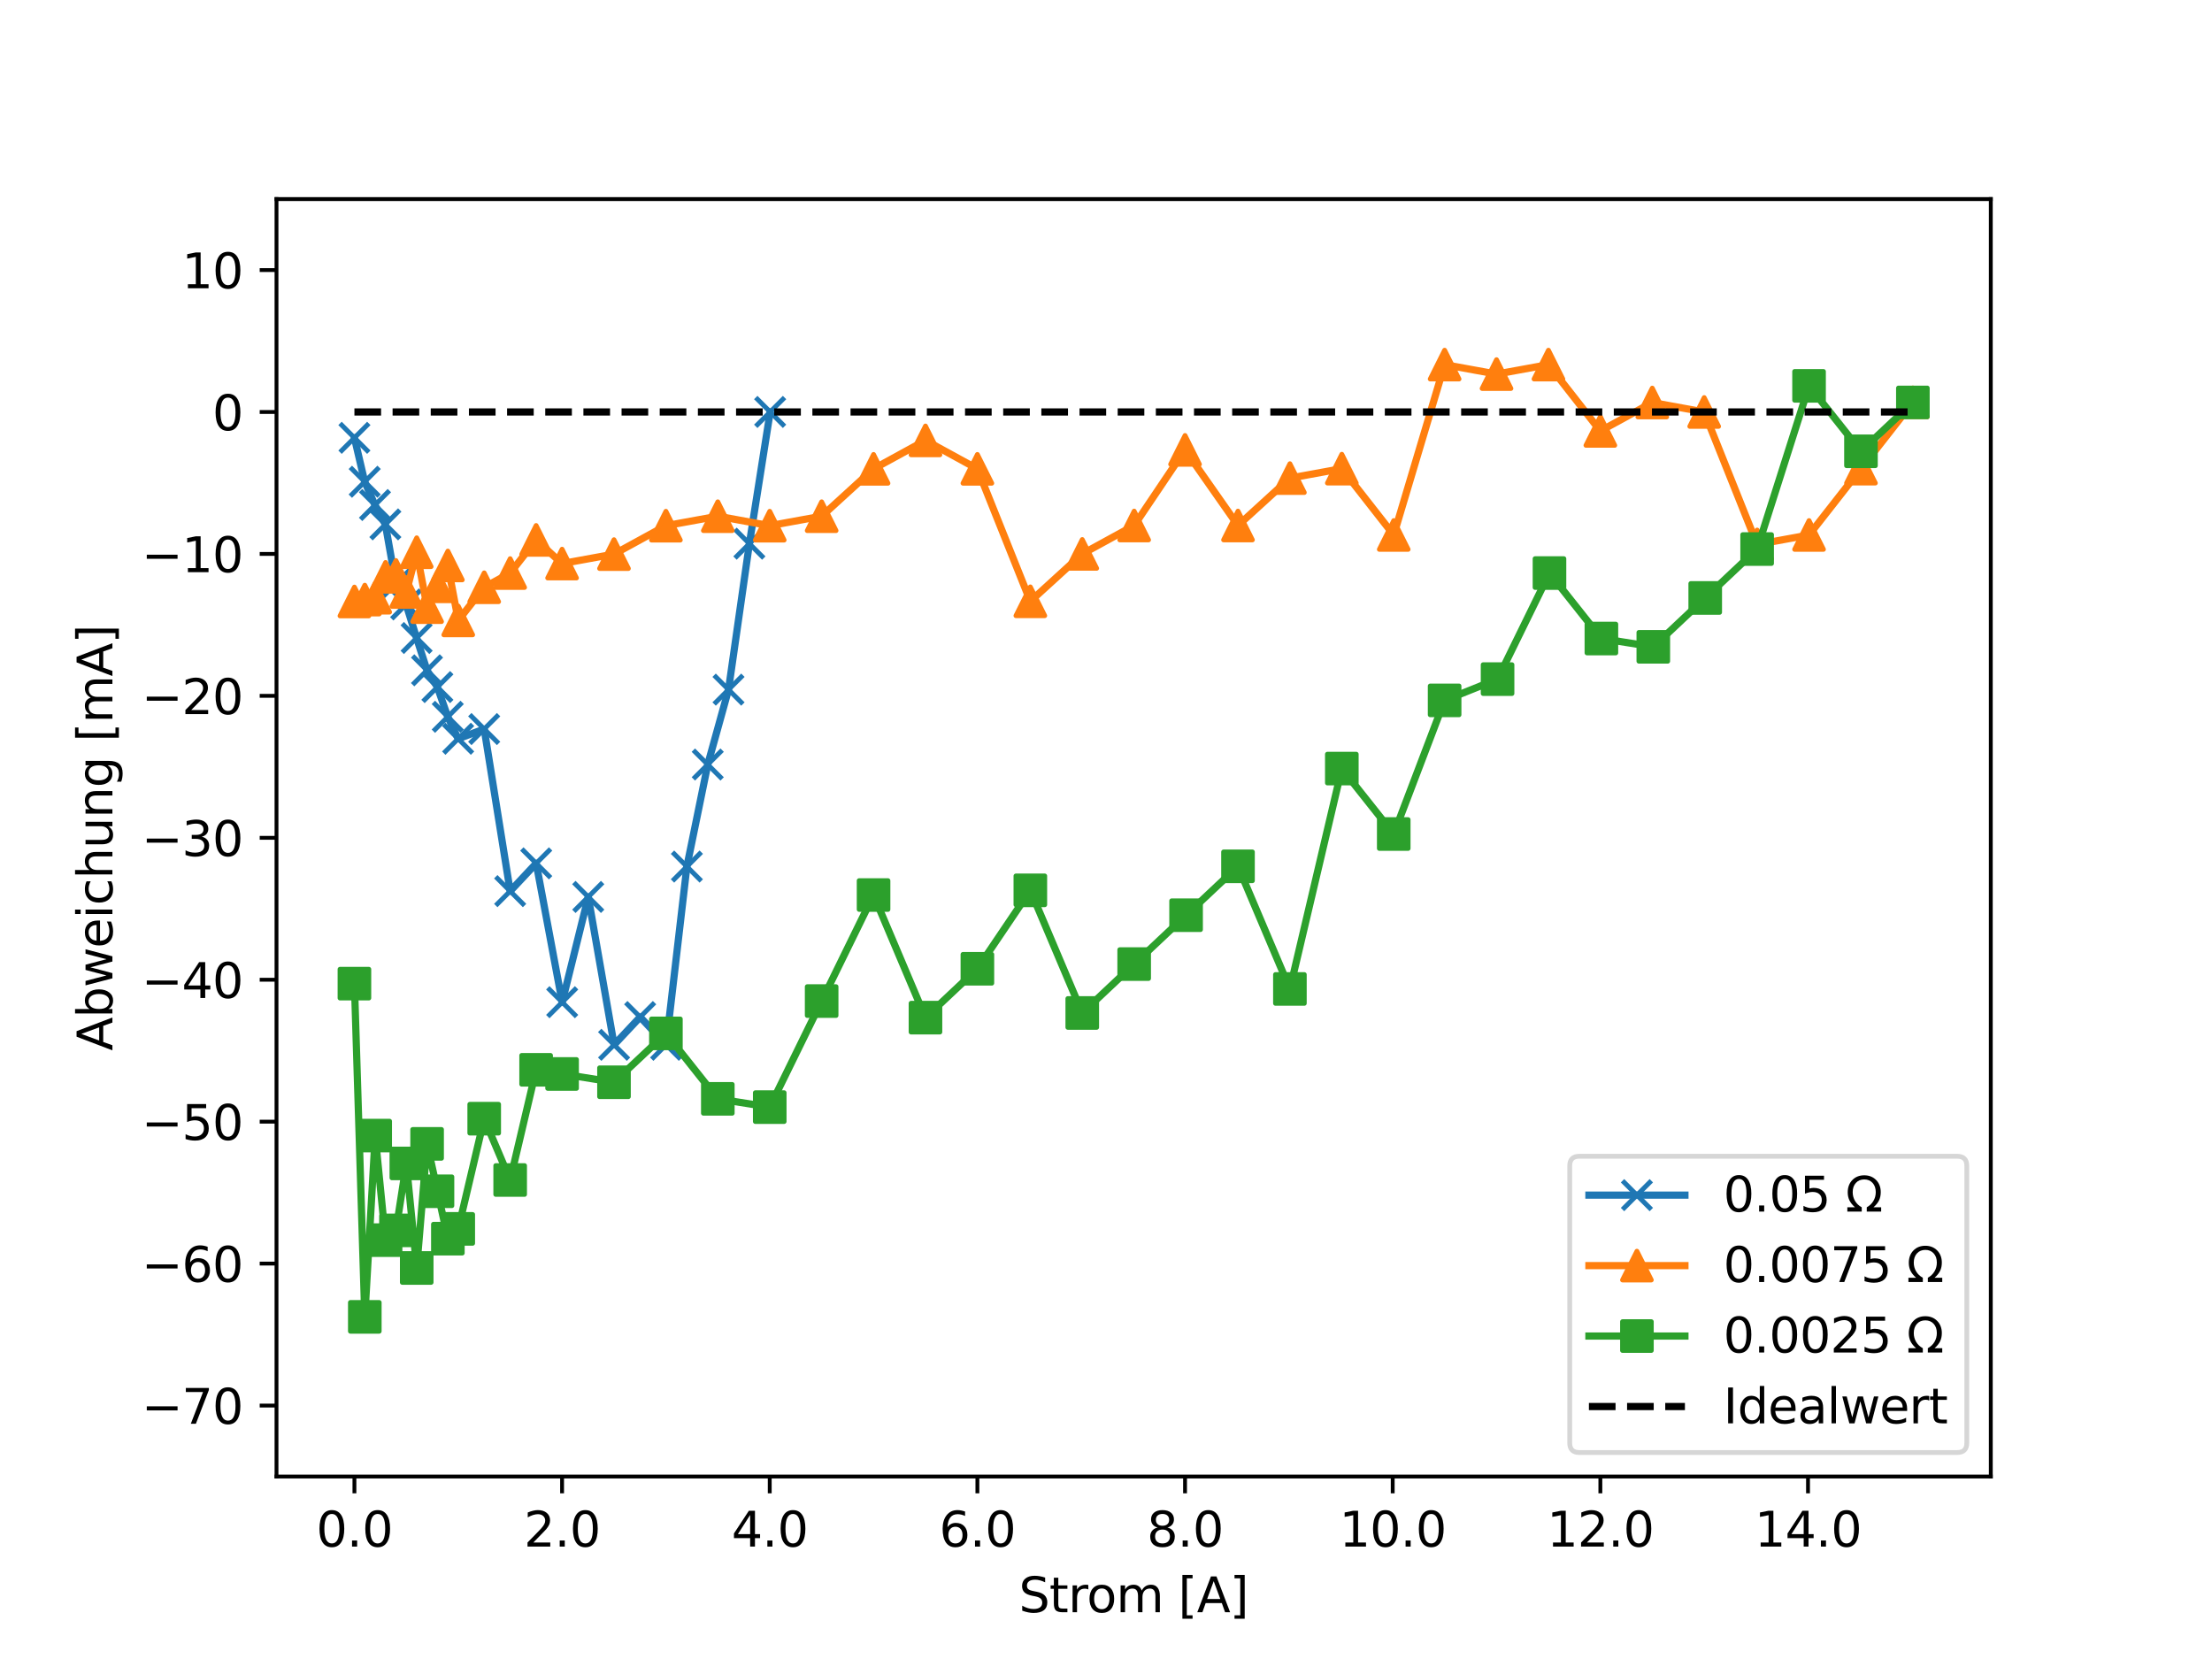 <?xml version="1.0" encoding="utf-8" standalone="no"?>
<!DOCTYPE svg PUBLIC "-//W3C//DTD SVG 1.1//EN"
  "http://www.w3.org/Graphics/SVG/1.1/DTD/svg11.dtd">
<svg xmlns:xlink="http://www.w3.org/1999/xlink" width="460.8pt" height="345.6pt" viewBox="0 0 460.8 345.6" xmlns="http://www.w3.org/2000/svg" version="1.1">
 <defs>
  <style type="text/css">*{stroke-linejoin: round; stroke-linecap: butt}</style>
 </defs>
 <g id="figure_1">
  <g id="patch_1">
   <path d="M 0 345.6 
L 460.8 345.6 
L 460.8 0 
L 0 0 
z
" style="fill: #ffffff"/>
  </g>
  <g id="axes_1">
   <g id="patch_2">
    <path d="M 57.6 307.584 
L 414.72 307.584 
L 414.72 41.472 
L 57.6 41.472 
z
" style="fill: #ffffff"/>
   </g>
   <g id="matplotlib.axis_1">
    <g id="xtick_1">
     <g id="line2d_1">
      <defs>
       <path id="m7796f6cb72" d="M 0 0 
L 0 3.5 
" style="stroke: #000000; stroke-width: 0.8"/>
      </defs>
      <g>
       <use xlink:href="#m7796f6cb72" x="73.833" y="307.584" style="stroke: #000000; stroke-width: 0.8"/>
      </g>
     </g>
     <g id="text_1">
      <!-- 0.0 -->
      <g transform="translate(65.881 322.182) scale(0.1 -0.1)">
       <defs>
        <path id="DejaVuSans-30" d="M 2034 4250 
Q 1547 4250 1301 3770 
Q 1056 3291 1056 2328 
Q 1056 1369 1301 889 
Q 1547 409 2034 409 
Q 2525 409 2770 889 
Q 3016 1369 3016 2328 
Q 3016 3291 2770 3770 
Q 2525 4250 2034 4250 
z
M 2034 4750 
Q 2819 4750 3233 4129 
Q 3647 3509 3647 2328 
Q 3647 1150 3233 529 
Q 2819 -91 2034 -91 
Q 1250 -91 836 529 
Q 422 1150 422 2328 
Q 422 3509 836 4129 
Q 1250 4750 2034 4750 
z
" transform="scale(0.016)"/>
        <path id="DejaVuSans-2e" d="M 684 794 
L 1344 794 
L 1344 0 
L 684 0 
L 684 794 
z
" transform="scale(0.016)"/>
       </defs>
       <use xlink:href="#DejaVuSans-30"/>
       <use xlink:href="#DejaVuSans-2e" x="63.623"/>
       <use xlink:href="#DejaVuSans-30" x="95.41"/>
      </g>
     </g>
    </g>
    <g id="xtick_2">
     <g id="line2d_2">
      <g>
       <use xlink:href="#m7796f6cb72" x="117.091" y="307.584" style="stroke: #000000; stroke-width: 0.8"/>
      </g>
     </g>
     <g id="text_2">
      <!-- 2.0 -->
      <g transform="translate(109.14 322.182) scale(0.1 -0.1)">
       <defs>
        <path id="DejaVuSans-32" d="M 1228 531 
L 3431 531 
L 3431 0 
L 469 0 
L 469 531 
Q 828 903 1448 1529 
Q 2069 2156 2228 2338 
Q 2531 2678 2651 2914 
Q 2772 3150 2772 3378 
Q 2772 3750 2511 3984 
Q 2250 4219 1831 4219 
Q 1534 4219 1204 4116 
Q 875 4013 500 3803 
L 500 4441 
Q 881 4594 1212 4672 
Q 1544 4750 1819 4750 
Q 2544 4750 2975 4387 
Q 3406 4025 3406 3419 
Q 3406 3131 3298 2873 
Q 3191 2616 2906 2266 
Q 2828 2175 2409 1742 
Q 1991 1309 1228 531 
z
" transform="scale(0.016)"/>
       </defs>
       <use xlink:href="#DejaVuSans-32"/>
       <use xlink:href="#DejaVuSans-2e" x="63.623"/>
       <use xlink:href="#DejaVuSans-30" x="95.41"/>
      </g>
     </g>
    </g>
    <g id="xtick_3">
     <g id="line2d_3">
      <g>
       <use xlink:href="#m7796f6cb72" x="160.35" y="307.584" style="stroke: #000000; stroke-width: 0.8"/>
      </g>
     </g>
     <g id="text_3">
      <!-- 4.0 -->
      <g transform="translate(152.398 322.182) scale(0.1 -0.1)">
       <defs>
        <path id="DejaVuSans-34" d="M 2419 4116 
L 825 1625 
L 2419 1625 
L 2419 4116 
z
M 2253 4666 
L 3047 4666 
L 3047 1625 
L 3713 1625 
L 3713 1100 
L 3047 1100 
L 3047 0 
L 2419 0 
L 2419 1100 
L 313 1100 
L 313 1709 
L 2253 4666 
z
" transform="scale(0.016)"/>
       </defs>
       <use xlink:href="#DejaVuSans-34"/>
       <use xlink:href="#DejaVuSans-2e" x="63.623"/>
       <use xlink:href="#DejaVuSans-30" x="95.41"/>
      </g>
     </g>
    </g>
    <g id="xtick_4">
     <g id="line2d_4">
      <g>
       <use xlink:href="#m7796f6cb72" x="203.608" y="307.584" style="stroke: #000000; stroke-width: 0.8"/>
      </g>
     </g>
     <g id="text_4">
      <!-- 6.0 -->
      <g transform="translate(195.656 322.182) scale(0.1 -0.1)">
       <defs>
        <path id="DejaVuSans-36" d="M 2113 2584 
Q 1688 2584 1439 2293 
Q 1191 2003 1191 1497 
Q 1191 994 1439 701 
Q 1688 409 2113 409 
Q 2538 409 2786 701 
Q 3034 994 3034 1497 
Q 3034 2003 2786 2293 
Q 2538 2584 2113 2584 
z
M 3366 4563 
L 3366 3988 
Q 3128 4100 2886 4159 
Q 2644 4219 2406 4219 
Q 1781 4219 1451 3797 
Q 1122 3375 1075 2522 
Q 1259 2794 1537 2939 
Q 1816 3084 2150 3084 
Q 2853 3084 3261 2657 
Q 3669 2231 3669 1497 
Q 3669 778 3244 343 
Q 2819 -91 2113 -91 
Q 1303 -91 875 529 
Q 447 1150 447 2328 
Q 447 3434 972 4092 
Q 1497 4750 2381 4750 
Q 2619 4750 2861 4703 
Q 3103 4656 3366 4563 
z
" transform="scale(0.016)"/>
       </defs>
       <use xlink:href="#DejaVuSans-36"/>
       <use xlink:href="#DejaVuSans-2e" x="63.623"/>
       <use xlink:href="#DejaVuSans-30" x="95.41"/>
      </g>
     </g>
    </g>
    <g id="xtick_5">
     <g id="line2d_5">
      <g>
       <use xlink:href="#m7796f6cb72" x="246.866" y="307.584" style="stroke: #000000; stroke-width: 0.8"/>
      </g>
     </g>
     <g id="text_5">
      <!-- 8.0 -->
      <g transform="translate(238.915 322.182) scale(0.1 -0.1)">
       <defs>
        <path id="DejaVuSans-38" d="M 2034 2216 
Q 1584 2216 1326 1975 
Q 1069 1734 1069 1313 
Q 1069 891 1326 650 
Q 1584 409 2034 409 
Q 2484 409 2743 651 
Q 3003 894 3003 1313 
Q 3003 1734 2745 1975 
Q 2488 2216 2034 2216 
z
M 1403 2484 
Q 997 2584 770 2862 
Q 544 3141 544 3541 
Q 544 4100 942 4425 
Q 1341 4750 2034 4750 
Q 2731 4750 3128 4425 
Q 3525 4100 3525 3541 
Q 3525 3141 3298 2862 
Q 3072 2584 2669 2484 
Q 3125 2378 3379 2068 
Q 3634 1759 3634 1313 
Q 3634 634 3220 271 
Q 2806 -91 2034 -91 
Q 1263 -91 848 271 
Q 434 634 434 1313 
Q 434 1759 690 2068 
Q 947 2378 1403 2484 
z
M 1172 3481 
Q 1172 3119 1398 2916 
Q 1625 2713 2034 2713 
Q 2441 2713 2670 2916 
Q 2900 3119 2900 3481 
Q 2900 3844 2670 4047 
Q 2441 4250 2034 4250 
Q 1625 4250 1398 4047 
Q 1172 3844 1172 3481 
z
" transform="scale(0.016)"/>
       </defs>
       <use xlink:href="#DejaVuSans-38"/>
       <use xlink:href="#DejaVuSans-2e" x="63.623"/>
       <use xlink:href="#DejaVuSans-30" x="95.41"/>
      </g>
     </g>
    </g>
    <g id="xtick_6">
     <g id="line2d_6">
      <g>
       <use xlink:href="#m7796f6cb72" x="290.125" y="307.584" style="stroke: #000000; stroke-width: 0.8"/>
      </g>
     </g>
     <g id="text_6">
      <!-- 10.0 -->
      <g transform="translate(278.992 322.182) scale(0.1 -0.1)">
       <defs>
        <path id="DejaVuSans-31" d="M 794 531 
L 1825 531 
L 1825 4091 
L 703 3866 
L 703 4441 
L 1819 4666 
L 2450 4666 
L 2450 531 
L 3481 531 
L 3481 0 
L 794 0 
L 794 531 
z
" transform="scale(0.016)"/>
       </defs>
       <use xlink:href="#DejaVuSans-31"/>
       <use xlink:href="#DejaVuSans-30" x="63.623"/>
       <use xlink:href="#DejaVuSans-2e" x="127.246"/>
       <use xlink:href="#DejaVuSans-30" x="159.033"/>
      </g>
     </g>
    </g>
    <g id="xtick_7">
     <g id="line2d_7">
      <g>
       <use xlink:href="#m7796f6cb72" x="333.383" y="307.584" style="stroke: #000000; stroke-width: 0.8"/>
      </g>
     </g>
     <g id="text_7">
      <!-- 12.0 -->
      <g transform="translate(322.251 322.182) scale(0.1 -0.1)">
       <use xlink:href="#DejaVuSans-31"/>
       <use xlink:href="#DejaVuSans-32" x="63.623"/>
       <use xlink:href="#DejaVuSans-2e" x="127.246"/>
       <use xlink:href="#DejaVuSans-30" x="159.033"/>
      </g>
     </g>
    </g>
    <g id="xtick_8">
     <g id="line2d_8">
      <g>
       <use xlink:href="#m7796f6cb72" x="376.642" y="307.584" style="stroke: #000000; stroke-width: 0.8"/>
      </g>
     </g>
     <g id="text_8">
      <!-- 14.0 -->
      <g transform="translate(365.509 322.182) scale(0.1 -0.1)">
       <use xlink:href="#DejaVuSans-31"/>
       <use xlink:href="#DejaVuSans-34" x="63.623"/>
       <use xlink:href="#DejaVuSans-2e" x="127.246"/>
       <use xlink:href="#DejaVuSans-30" x="159.033"/>
      </g>
     </g>
    </g>
    <g id="text_9">
     <!-- Strom [A] -->
     <g transform="translate(212.242 335.861) scale(0.1 -0.1)">
      <defs>
       <path id="DejaVuSans-53" d="M 3425 4513 
L 3425 3897 
Q 3066 4069 2747 4153 
Q 2428 4238 2131 4238 
Q 1616 4238 1336 4038 
Q 1056 3838 1056 3469 
Q 1056 3159 1242 3001 
Q 1428 2844 1947 2747 
L 2328 2669 
Q 3034 2534 3370 2195 
Q 3706 1856 3706 1288 
Q 3706 609 3251 259 
Q 2797 -91 1919 -91 
Q 1588 -91 1214 -16 
Q 841 59 441 206 
L 441 856 
Q 825 641 1194 531 
Q 1563 422 1919 422 
Q 2459 422 2753 634 
Q 3047 847 3047 1241 
Q 3047 1584 2836 1778 
Q 2625 1972 2144 2069 
L 1759 2144 
Q 1053 2284 737 2584 
Q 422 2884 422 3419 
Q 422 4038 858 4394 
Q 1294 4750 2059 4750 
Q 2388 4750 2728 4690 
Q 3069 4631 3425 4513 
z
" transform="scale(0.016)"/>
       <path id="DejaVuSans-74" d="M 1172 4494 
L 1172 3500 
L 2356 3500 
L 2356 3053 
L 1172 3053 
L 1172 1153 
Q 1172 725 1289 603 
Q 1406 481 1766 481 
L 2356 481 
L 2356 0 
L 1766 0 
Q 1100 0 847 248 
Q 594 497 594 1153 
L 594 3053 
L 172 3053 
L 172 3500 
L 594 3500 
L 594 4494 
L 1172 4494 
z
" transform="scale(0.016)"/>
       <path id="DejaVuSans-72" d="M 2631 2963 
Q 2534 3019 2420 3045 
Q 2306 3072 2169 3072 
Q 1681 3072 1420 2755 
Q 1159 2438 1159 1844 
L 1159 0 
L 581 0 
L 581 3500 
L 1159 3500 
L 1159 2956 
Q 1341 3275 1631 3429 
Q 1922 3584 2338 3584 
Q 2397 3584 2469 3576 
Q 2541 3569 2628 3553 
L 2631 2963 
z
" transform="scale(0.016)"/>
       <path id="DejaVuSans-6f" d="M 1959 3097 
Q 1497 3097 1228 2736 
Q 959 2375 959 1747 
Q 959 1119 1226 758 
Q 1494 397 1959 397 
Q 2419 397 2687 759 
Q 2956 1122 2956 1747 
Q 2956 2369 2687 2733 
Q 2419 3097 1959 3097 
z
M 1959 3584 
Q 2709 3584 3137 3096 
Q 3566 2609 3566 1747 
Q 3566 888 3137 398 
Q 2709 -91 1959 -91 
Q 1206 -91 779 398 
Q 353 888 353 1747 
Q 353 2609 779 3096 
Q 1206 3584 1959 3584 
z
" transform="scale(0.016)"/>
       <path id="DejaVuSans-6d" d="M 3328 2828 
Q 3544 3216 3844 3400 
Q 4144 3584 4550 3584 
Q 5097 3584 5394 3201 
Q 5691 2819 5691 2113 
L 5691 0 
L 5113 0 
L 5113 2094 
Q 5113 2597 4934 2840 
Q 4756 3084 4391 3084 
Q 3944 3084 3684 2787 
Q 3425 2491 3425 1978 
L 3425 0 
L 2847 0 
L 2847 2094 
Q 2847 2600 2669 2842 
Q 2491 3084 2119 3084 
Q 1678 3084 1418 2786 
Q 1159 2488 1159 1978 
L 1159 0 
L 581 0 
L 581 3500 
L 1159 3500 
L 1159 2956 
Q 1356 3278 1631 3431 
Q 1906 3584 2284 3584 
Q 2666 3584 2933 3390 
Q 3200 3197 3328 2828 
z
" transform="scale(0.016)"/>
       <path id="DejaVuSans-20" transform="scale(0.016)"/>
       <path id="DejaVuSans-5b" d="M 550 4863 
L 1875 4863 
L 1875 4416 
L 1125 4416 
L 1125 -397 
L 1875 -397 
L 1875 -844 
L 550 -844 
L 550 4863 
z
" transform="scale(0.016)"/>
       <path id="DejaVuSans-41" d="M 2188 4044 
L 1331 1722 
L 3047 1722 
L 2188 4044 
z
M 1831 4666 
L 2547 4666 
L 4325 0 
L 3669 0 
L 3244 1197 
L 1141 1197 
L 716 0 
L 50 0 
L 1831 4666 
z
" transform="scale(0.016)"/>
       <path id="DejaVuSans-5d" d="M 1947 4863 
L 1947 -844 
L 622 -844 
L 622 -397 
L 1369 -397 
L 1369 4416 
L 622 4416 
L 622 4863 
L 1947 4863 
z
" transform="scale(0.016)"/>
      </defs>
      <use xlink:href="#DejaVuSans-53"/>
      <use xlink:href="#DejaVuSans-74" x="63.477"/>
      <use xlink:href="#DejaVuSans-72" x="102.686"/>
      <use xlink:href="#DejaVuSans-6f" x="141.549"/>
      <use xlink:href="#DejaVuSans-6d" x="202.73"/>
      <use xlink:href="#DejaVuSans-20" x="300.143"/>
      <use xlink:href="#DejaVuSans-5b" x="331.93"/>
      <use xlink:href="#DejaVuSans-41" x="370.943"/>
      <use xlink:href="#DejaVuSans-5d" x="439.352"/>
     </g>
    </g>
   </g>
   <g id="matplotlib.axis_2">
    <g id="ytick_1">
     <g id="line2d_9">
      <defs>
       <path id="m741ea6d324" d="M 0 0 
L -3.5 0 
" style="stroke: #000000; stroke-width: 0.8"/>
      </defs>
      <g>
       <use xlink:href="#m741ea6d324" x="57.6" y="292.8" style="stroke: #000000; stroke-width: 0.8"/>
      </g>
     </g>
     <g id="text_10">
      <!-- −70 -->
      <g transform="translate(29.495 296.599) scale(0.1 -0.1)">
       <defs>
        <path id="DejaVuSans-2212" d="M 678 2272 
L 4684 2272 
L 4684 1741 
L 678 1741 
L 678 2272 
z
" transform="scale(0.016)"/>
        <path id="DejaVuSans-37" d="M 525 4666 
L 3525 4666 
L 3525 4397 
L 1831 0 
L 1172 0 
L 2766 4134 
L 525 4134 
L 525 4666 
z
" transform="scale(0.016)"/>
       </defs>
       <use xlink:href="#DejaVuSans-2212"/>
       <use xlink:href="#DejaVuSans-37" x="83.789"/>
       <use xlink:href="#DejaVuSans-30" x="147.412"/>
      </g>
     </g>
    </g>
    <g id="ytick_2">
     <g id="line2d_10">
      <g>
       <use xlink:href="#m741ea6d324" x="57.6" y="263.232" style="stroke: #000000; stroke-width: 0.8"/>
      </g>
     </g>
     <g id="text_11">
      <!-- −60 -->
      <g transform="translate(29.495 267.031) scale(0.1 -0.1)">
       <use xlink:href="#DejaVuSans-2212"/>
       <use xlink:href="#DejaVuSans-36" x="83.789"/>
       <use xlink:href="#DejaVuSans-30" x="147.412"/>
      </g>
     </g>
    </g>
    <g id="ytick_3">
     <g id="line2d_11">
      <g>
       <use xlink:href="#m741ea6d324" x="57.6" y="233.664" style="stroke: #000000; stroke-width: 0.8"/>
      </g>
     </g>
     <g id="text_12">
      <!-- −50 -->
      <g transform="translate(29.495 237.463) scale(0.1 -0.1)">
       <defs>
        <path id="DejaVuSans-35" d="M 691 4666 
L 3169 4666 
L 3169 4134 
L 1269 4134 
L 1269 2991 
Q 1406 3038 1543 3061 
Q 1681 3084 1819 3084 
Q 2600 3084 3056 2656 
Q 3513 2228 3513 1497 
Q 3513 744 3044 326 
Q 2575 -91 1722 -91 
Q 1428 -91 1123 -41 
Q 819 9 494 109 
L 494 744 
Q 775 591 1075 516 
Q 1375 441 1709 441 
Q 2250 441 2565 725 
Q 2881 1009 2881 1497 
Q 2881 1984 2565 2268 
Q 2250 2553 1709 2553 
Q 1456 2553 1204 2497 
Q 953 2441 691 2322 
L 691 4666 
z
" transform="scale(0.016)"/>
       </defs>
       <use xlink:href="#DejaVuSans-2212"/>
       <use xlink:href="#DejaVuSans-35" x="83.789"/>
       <use xlink:href="#DejaVuSans-30" x="147.412"/>
      </g>
     </g>
    </g>
    <g id="ytick_4">
     <g id="line2d_12">
      <g>
       <use xlink:href="#m741ea6d324" x="57.6" y="204.096" style="stroke: #000000; stroke-width: 0.8"/>
      </g>
     </g>
     <g id="text_13">
      <!-- −40 -->
      <g transform="translate(29.495 207.895) scale(0.1 -0.1)">
       <use xlink:href="#DejaVuSans-2212"/>
       <use xlink:href="#DejaVuSans-34" x="83.789"/>
       <use xlink:href="#DejaVuSans-30" x="147.412"/>
      </g>
     </g>
    </g>
    <g id="ytick_5">
     <g id="line2d_13">
      <g>
       <use xlink:href="#m741ea6d324" x="57.6" y="174.528" style="stroke: #000000; stroke-width: 0.8"/>
      </g>
     </g>
     <g id="text_14">
      <!-- −30 -->
      <g transform="translate(29.495 178.327) scale(0.1 -0.1)">
       <defs>
        <path id="DejaVuSans-33" d="M 2597 2516 
Q 3050 2419 3304 2112 
Q 3559 1806 3559 1356 
Q 3559 666 3084 287 
Q 2609 -91 1734 -91 
Q 1441 -91 1130 -33 
Q 819 25 488 141 
L 488 750 
Q 750 597 1062 519 
Q 1375 441 1716 441 
Q 2309 441 2620 675 
Q 2931 909 2931 1356 
Q 2931 1769 2642 2001 
Q 2353 2234 1838 2234 
L 1294 2234 
L 1294 2753 
L 1863 2753 
Q 2328 2753 2575 2939 
Q 2822 3125 2822 3475 
Q 2822 3834 2567 4026 
Q 2313 4219 1838 4219 
Q 1578 4219 1281 4162 
Q 984 4106 628 3988 
L 628 4550 
Q 988 4650 1302 4700 
Q 1616 4750 1894 4750 
Q 2613 4750 3031 4423 
Q 3450 4097 3450 3541 
Q 3450 3153 3228 2886 
Q 3006 2619 2597 2516 
z
" transform="scale(0.016)"/>
       </defs>
       <use xlink:href="#DejaVuSans-2212"/>
       <use xlink:href="#DejaVuSans-33" x="83.789"/>
       <use xlink:href="#DejaVuSans-30" x="147.412"/>
      </g>
     </g>
    </g>
    <g id="ytick_6">
     <g id="line2d_14">
      <g>
       <use xlink:href="#m741ea6d324" x="57.6" y="144.96" style="stroke: #000000; stroke-width: 0.8"/>
      </g>
     </g>
     <g id="text_15">
      <!-- −20 -->
      <g transform="translate(29.495 148.759) scale(0.1 -0.1)">
       <use xlink:href="#DejaVuSans-2212"/>
       <use xlink:href="#DejaVuSans-32" x="83.789"/>
       <use xlink:href="#DejaVuSans-30" x="147.412"/>
      </g>
     </g>
    </g>
    <g id="ytick_7">
     <g id="line2d_15">
      <g>
       <use xlink:href="#m741ea6d324" x="57.6" y="115.392" style="stroke: #000000; stroke-width: 0.8"/>
      </g>
     </g>
     <g id="text_16">
      <!-- −10 -->
      <g transform="translate(29.495 119.191) scale(0.1 -0.1)">
       <use xlink:href="#DejaVuSans-2212"/>
       <use xlink:href="#DejaVuSans-31" x="83.789"/>
       <use xlink:href="#DejaVuSans-30" x="147.412"/>
      </g>
     </g>
    </g>
    <g id="ytick_8">
     <g id="line2d_16">
      <g>
       <use xlink:href="#m741ea6d324" x="57.6" y="85.824" style="stroke: #000000; stroke-width: 0.8"/>
      </g>
     </g>
     <g id="text_17">
      <!-- 0 -->
      <g transform="translate(44.237 89.623) scale(0.1 -0.1)">
       <use xlink:href="#DejaVuSans-30"/>
      </g>
     </g>
    </g>
    <g id="ytick_9">
     <g id="line2d_17">
      <g>
       <use xlink:href="#m741ea6d324" x="57.6" y="56.256" style="stroke: #000000; stroke-width: 0.8"/>
      </g>
     </g>
     <g id="text_18">
      <!-- 10 -->
      <g transform="translate(37.875 60.055) scale(0.1 -0.1)">
       <use xlink:href="#DejaVuSans-31"/>
       <use xlink:href="#DejaVuSans-30" x="63.623"/>
      </g>
     </g>
    </g>
    <g id="text_19">
     <!-- Abweichung [mA] -->
     <g transform="translate(23.416 218.888) rotate(-90) scale(0.1 -0.1)">
      <defs>
       <path id="DejaVuSans-62" d="M 3116 1747 
Q 3116 2381 2855 2742 
Q 2594 3103 2138 3103 
Q 1681 3103 1420 2742 
Q 1159 2381 1159 1747 
Q 1159 1113 1420 752 
Q 1681 391 2138 391 
Q 2594 391 2855 752 
Q 3116 1113 3116 1747 
z
M 1159 2969 
Q 1341 3281 1617 3432 
Q 1894 3584 2278 3584 
Q 2916 3584 3314 3078 
Q 3713 2572 3713 1747 
Q 3713 922 3314 415 
Q 2916 -91 2278 -91 
Q 1894 -91 1617 61 
Q 1341 213 1159 525 
L 1159 0 
L 581 0 
L 581 4863 
L 1159 4863 
L 1159 2969 
z
" transform="scale(0.016)"/>
       <path id="DejaVuSans-77" d="M 269 3500 
L 844 3500 
L 1563 769 
L 2278 3500 
L 2956 3500 
L 3675 769 
L 4391 3500 
L 4966 3500 
L 4050 0 
L 3372 0 
L 2619 2869 
L 1863 0 
L 1184 0 
L 269 3500 
z
" transform="scale(0.016)"/>
       <path id="DejaVuSans-65" d="M 3597 1894 
L 3597 1613 
L 953 1613 
Q 991 1019 1311 708 
Q 1631 397 2203 397 
Q 2534 397 2845 478 
Q 3156 559 3463 722 
L 3463 178 
Q 3153 47 2828 -22 
Q 2503 -91 2169 -91 
Q 1331 -91 842 396 
Q 353 884 353 1716 
Q 353 2575 817 3079 
Q 1281 3584 2069 3584 
Q 2775 3584 3186 3129 
Q 3597 2675 3597 1894 
z
M 3022 2063 
Q 3016 2534 2758 2815 
Q 2500 3097 2075 3097 
Q 1594 3097 1305 2825 
Q 1016 2553 972 2059 
L 3022 2063 
z
" transform="scale(0.016)"/>
       <path id="DejaVuSans-69" d="M 603 3500 
L 1178 3500 
L 1178 0 
L 603 0 
L 603 3500 
z
M 603 4863 
L 1178 4863 
L 1178 4134 
L 603 4134 
L 603 4863 
z
" transform="scale(0.016)"/>
       <path id="DejaVuSans-63" d="M 3122 3366 
L 3122 2828 
Q 2878 2963 2633 3030 
Q 2388 3097 2138 3097 
Q 1578 3097 1268 2742 
Q 959 2388 959 1747 
Q 959 1106 1268 751 
Q 1578 397 2138 397 
Q 2388 397 2633 464 
Q 2878 531 3122 666 
L 3122 134 
Q 2881 22 2623 -34 
Q 2366 -91 2075 -91 
Q 1284 -91 818 406 
Q 353 903 353 1747 
Q 353 2603 823 3093 
Q 1294 3584 2113 3584 
Q 2378 3584 2631 3529 
Q 2884 3475 3122 3366 
z
" transform="scale(0.016)"/>
       <path id="DejaVuSans-68" d="M 3513 2113 
L 3513 0 
L 2938 0 
L 2938 2094 
Q 2938 2591 2744 2837 
Q 2550 3084 2163 3084 
Q 1697 3084 1428 2787 
Q 1159 2491 1159 1978 
L 1159 0 
L 581 0 
L 581 4863 
L 1159 4863 
L 1159 2956 
Q 1366 3272 1645 3428 
Q 1925 3584 2291 3584 
Q 2894 3584 3203 3211 
Q 3513 2838 3513 2113 
z
" transform="scale(0.016)"/>
       <path id="DejaVuSans-75" d="M 544 1381 
L 544 3500 
L 1119 3500 
L 1119 1403 
Q 1119 906 1312 657 
Q 1506 409 1894 409 
Q 2359 409 2629 706 
Q 2900 1003 2900 1516 
L 2900 3500 
L 3475 3500 
L 3475 0 
L 2900 0 
L 2900 538 
Q 2691 219 2414 64 
Q 2138 -91 1772 -91 
Q 1169 -91 856 284 
Q 544 659 544 1381 
z
M 1991 3584 
L 1991 3584 
z
" transform="scale(0.016)"/>
       <path id="DejaVuSans-6e" d="M 3513 2113 
L 3513 0 
L 2938 0 
L 2938 2094 
Q 2938 2591 2744 2837 
Q 2550 3084 2163 3084 
Q 1697 3084 1428 2787 
Q 1159 2491 1159 1978 
L 1159 0 
L 581 0 
L 581 3500 
L 1159 3500 
L 1159 2956 
Q 1366 3272 1645 3428 
Q 1925 3584 2291 3584 
Q 2894 3584 3203 3211 
Q 3513 2838 3513 2113 
z
" transform="scale(0.016)"/>
       <path id="DejaVuSans-67" d="M 2906 1791 
Q 2906 2416 2648 2759 
Q 2391 3103 1925 3103 
Q 1463 3103 1205 2759 
Q 947 2416 947 1791 
Q 947 1169 1205 825 
Q 1463 481 1925 481 
Q 2391 481 2648 825 
Q 2906 1169 2906 1791 
z
M 3481 434 
Q 3481 -459 3084 -895 
Q 2688 -1331 1869 -1331 
Q 1566 -1331 1297 -1286 
Q 1028 -1241 775 -1147 
L 775 -588 
Q 1028 -725 1275 -790 
Q 1522 -856 1778 -856 
Q 2344 -856 2625 -561 
Q 2906 -266 2906 331 
L 2906 616 
Q 2728 306 2450 153 
Q 2172 0 1784 0 
Q 1141 0 747 490 
Q 353 981 353 1791 
Q 353 2603 747 3093 
Q 1141 3584 1784 3584 
Q 2172 3584 2450 3431 
Q 2728 3278 2906 2969 
L 2906 3500 
L 3481 3500 
L 3481 434 
z
" transform="scale(0.016)"/>
      </defs>
      <use xlink:href="#DejaVuSans-41"/>
      <use xlink:href="#DejaVuSans-62" x="68.408"/>
      <use xlink:href="#DejaVuSans-77" x="131.885"/>
      <use xlink:href="#DejaVuSans-65" x="213.672"/>
      <use xlink:href="#DejaVuSans-69" x="275.195"/>
      <use xlink:href="#DejaVuSans-63" x="302.979"/>
      <use xlink:href="#DejaVuSans-68" x="357.959"/>
      <use xlink:href="#DejaVuSans-75" x="421.338"/>
      <use xlink:href="#DejaVuSans-6e" x="484.717"/>
      <use xlink:href="#DejaVuSans-67" x="548.096"/>
      <use xlink:href="#DejaVuSans-20" x="611.572"/>
      <use xlink:href="#DejaVuSans-5b" x="643.359"/>
      <use xlink:href="#DejaVuSans-6d" x="682.373"/>
      <use xlink:href="#DejaVuSans-41" x="779.785"/>
      <use xlink:href="#DejaVuSans-5d" x="848.193"/>
     </g>
    </g>
   </g>
   <g id="line2d_18">
    <path d="M 73.833 91.205 
L 75.974 100.355 
L 78.115 105.201 
L 80.278 109.236 
L 82.463 121.61 
L 84.604 125.917 
L 86.789 132.909 
L 88.952 139.636 
L 91.114 143.133 
L 93.277 149.321 
L 95.44 153.895 
L 100.869 151.874 
L 106.277 185.64 
L 111.705 179.852 
L 117.113 208.775 
L 122.542 186.845 
L 127.927 217.653 
L 133.356 211.866 
L 138.764 217.65 
L 143.089 180.522 
L 147.437 159.265 
L 151.763 143.661 
L 156.11 113.256 
L 160.436 85.813 
" clip-path="url(#pa517676472)" style="fill: none; stroke: #1f77b4; stroke-width: 1.5; stroke-linecap: square"/>
    <defs>
     <path id="m71979140ad" d="M -3 3 
L 3 -3 
M -3 -3 
L 3 3 
" style="stroke: #1f77b4"/>
    </defs>
    <g clip-path="url(#pa517676472)">
     <use xlink:href="#m71979140ad" x="73.833" y="91.205" style="fill: #1f77b4; stroke: #1f77b4"/>
     <use xlink:href="#m71979140ad" x="75.974" y="100.355" style="fill: #1f77b4; stroke: #1f77b4"/>
     <use xlink:href="#m71979140ad" x="78.115" y="105.201" style="fill: #1f77b4; stroke: #1f77b4"/>
     <use xlink:href="#m71979140ad" x="80.278" y="109.236" style="fill: #1f77b4; stroke: #1f77b4"/>
     <use xlink:href="#m71979140ad" x="82.463" y="121.61" style="fill: #1f77b4; stroke: #1f77b4"/>
     <use xlink:href="#m71979140ad" x="84.604" y="125.917" style="fill: #1f77b4; stroke: #1f77b4"/>
     <use xlink:href="#m71979140ad" x="86.789" y="132.909" style="fill: #1f77b4; stroke: #1f77b4"/>
     <use xlink:href="#m71979140ad" x="88.952" y="139.636" style="fill: #1f77b4; stroke: #1f77b4"/>
     <use xlink:href="#m71979140ad" x="91.114" y="143.133" style="fill: #1f77b4; stroke: #1f77b4"/>
     <use xlink:href="#m71979140ad" x="93.277" y="149.321" style="fill: #1f77b4; stroke: #1f77b4"/>
     <use xlink:href="#m71979140ad" x="95.44" y="153.895" style="fill: #1f77b4; stroke: #1f77b4"/>
     <use xlink:href="#m71979140ad" x="100.869" y="151.874" style="fill: #1f77b4; stroke: #1f77b4"/>
     <use xlink:href="#m71979140ad" x="106.277" y="185.64" style="fill: #1f77b4; stroke: #1f77b4"/>
     <use xlink:href="#m71979140ad" x="111.705" y="179.852" style="fill: #1f77b4; stroke: #1f77b4"/>
     <use xlink:href="#m71979140ad" x="117.113" y="208.775" style="fill: #1f77b4; stroke: #1f77b4"/>
     <use xlink:href="#m71979140ad" x="122.542" y="186.845" style="fill: #1f77b4; stroke: #1f77b4"/>
     <use xlink:href="#m71979140ad" x="127.927" y="217.653" style="fill: #1f77b4; stroke: #1f77b4"/>
     <use xlink:href="#m71979140ad" x="133.356" y="211.866" style="fill: #1f77b4; stroke: #1f77b4"/>
     <use xlink:href="#m71979140ad" x="138.764" y="217.65" style="fill: #1f77b4; stroke: #1f77b4"/>
     <use xlink:href="#m71979140ad" x="143.089" y="180.522" style="fill: #1f77b4; stroke: #1f77b4"/>
     <use xlink:href="#m71979140ad" x="147.437" y="159.265" style="fill: #1f77b4; stroke: #1f77b4"/>
     <use xlink:href="#m71979140ad" x="151.763" y="143.661" style="fill: #1f77b4; stroke: #1f77b4"/>
     <use xlink:href="#m71979140ad" x="156.11" y="113.256" style="fill: #1f77b4; stroke: #1f77b4"/>
     <use xlink:href="#m71979140ad" x="160.436" y="85.813" style="fill: #1f77b4; stroke: #1f77b4"/>
    </g>
   </g>
   <g id="line2d_19">
    <path d="M 73.833 125.301 
L 75.996 124.906 
L 78.159 124.511 
L 80.321 120.169 
L 82.484 119.774 
L 84.647 123.327 
L 86.81 115.037 
L 88.973 126.485 
L 91.136 122.143 
L 93.299 117.8 
L 95.462 129.248 
L 100.869 122.34 
L 106.277 119.379 
L 111.684 112.471 
L 117.091 117.405 
L 127.906 115.431 
L 138.72 109.51 
L 149.535 107.536 
L 160.35 109.51 
L 171.164 107.536 
L 181.979 97.667 
L 192.793 91.745 
L 203.608 97.667 
L 214.639 125.261 
L 225.454 115.392 
L 236.268 109.471 
L 246.866 93.719 
L 257.897 109.471 
L 268.712 99.601 
L 279.527 97.628 
L 290.341 111.444 
L 300.94 75.955 
L 311.754 77.929 
L 322.569 75.955 
L 333.383 89.772 
L 344.198 83.85 
L 355.013 85.824 
L 366.043 113.418 
L 376.858 111.444 
L 387.673 97.628 
L 398.487 83.811 
" clip-path="url(#pa517676472)" style="fill: none; stroke: #ff7f0e; stroke-width: 1.5; stroke-linecap: square"/>
    <defs>
     <path id="md4c01fbe52" d="M 0 -3 
L -3 3 
L 3 3 
z
" style="stroke: #ff7f0e; stroke-linejoin: miter"/>
    </defs>
    <g clip-path="url(#pa517676472)">
     <use xlink:href="#md4c01fbe52" x="73.833" y="125.301" style="fill: #ff7f0e; stroke: #ff7f0e; stroke-linejoin: miter"/>
     <use xlink:href="#md4c01fbe52" x="75.996" y="124.906" style="fill: #ff7f0e; stroke: #ff7f0e; stroke-linejoin: miter"/>
     <use xlink:href="#md4c01fbe52" x="78.159" y="124.511" style="fill: #ff7f0e; stroke: #ff7f0e; stroke-linejoin: miter"/>
     <use xlink:href="#md4c01fbe52" x="80.321" y="120.169" style="fill: #ff7f0e; stroke: #ff7f0e; stroke-linejoin: miter"/>
     <use xlink:href="#md4c01fbe52" x="82.484" y="119.774" style="fill: #ff7f0e; stroke: #ff7f0e; stroke-linejoin: miter"/>
     <use xlink:href="#md4c01fbe52" x="84.647" y="123.327" style="fill: #ff7f0e; stroke: #ff7f0e; stroke-linejoin: miter"/>
     <use xlink:href="#md4c01fbe52" x="86.81" y="115.037" style="fill: #ff7f0e; stroke: #ff7f0e; stroke-linejoin: miter"/>
     <use xlink:href="#md4c01fbe52" x="88.973" y="126.485" style="fill: #ff7f0e; stroke: #ff7f0e; stroke-linejoin: miter"/>
     <use xlink:href="#md4c01fbe52" x="91.136" y="122.143" style="fill: #ff7f0e; stroke: #ff7f0e; stroke-linejoin: miter"/>
     <use xlink:href="#md4c01fbe52" x="93.299" y="117.8" style="fill: #ff7f0e; stroke: #ff7f0e; stroke-linejoin: miter"/>
     <use xlink:href="#md4c01fbe52" x="95.462" y="129.248" style="fill: #ff7f0e; stroke: #ff7f0e; stroke-linejoin: miter"/>
     <use xlink:href="#md4c01fbe52" x="100.869" y="122.34" style="fill: #ff7f0e; stroke: #ff7f0e; stroke-linejoin: miter"/>
     <use xlink:href="#md4c01fbe52" x="106.277" y="119.379" style="fill: #ff7f0e; stroke: #ff7f0e; stroke-linejoin: miter"/>
     <use xlink:href="#md4c01fbe52" x="111.684" y="112.471" style="fill: #ff7f0e; stroke: #ff7f0e; stroke-linejoin: miter"/>
     <use xlink:href="#md4c01fbe52" x="117.091" y="117.405" style="fill: #ff7f0e; stroke: #ff7f0e; stroke-linejoin: miter"/>
     <use xlink:href="#md4c01fbe52" x="127.906" y="115.431" style="fill: #ff7f0e; stroke: #ff7f0e; stroke-linejoin: miter"/>
     <use xlink:href="#md4c01fbe52" x="138.72" y="109.51" style="fill: #ff7f0e; stroke: #ff7f0e; stroke-linejoin: miter"/>
     <use xlink:href="#md4c01fbe52" x="149.535" y="107.536" style="fill: #ff7f0e; stroke: #ff7f0e; stroke-linejoin: miter"/>
     <use xlink:href="#md4c01fbe52" x="160.35" y="109.51" style="fill: #ff7f0e; stroke: #ff7f0e; stroke-linejoin: miter"/>
     <use xlink:href="#md4c01fbe52" x="171.164" y="107.536" style="fill: #ff7f0e; stroke: #ff7f0e; stroke-linejoin: miter"/>
     <use xlink:href="#md4c01fbe52" x="181.979" y="97.667" style="fill: #ff7f0e; stroke: #ff7f0e; stroke-linejoin: miter"/>
     <use xlink:href="#md4c01fbe52" x="192.793" y="91.745" style="fill: #ff7f0e; stroke: #ff7f0e; stroke-linejoin: miter"/>
     <use xlink:href="#md4c01fbe52" x="203.608" y="97.667" style="fill: #ff7f0e; stroke: #ff7f0e; stroke-linejoin: miter"/>
     <use xlink:href="#md4c01fbe52" x="214.639" y="125.261" style="fill: #ff7f0e; stroke: #ff7f0e; stroke-linejoin: miter"/>
     <use xlink:href="#md4c01fbe52" x="225.454" y="115.392" style="fill: #ff7f0e; stroke: #ff7f0e; stroke-linejoin: miter"/>
     <use xlink:href="#md4c01fbe52" x="236.268" y="109.471" style="fill: #ff7f0e; stroke: #ff7f0e; stroke-linejoin: miter"/>
     <use xlink:href="#md4c01fbe52" x="246.866" y="93.719" style="fill: #ff7f0e; stroke: #ff7f0e; stroke-linejoin: miter"/>
     <use xlink:href="#md4c01fbe52" x="257.897" y="109.471" style="fill: #ff7f0e; stroke: #ff7f0e; stroke-linejoin: miter"/>
     <use xlink:href="#md4c01fbe52" x="268.712" y="99.601" style="fill: #ff7f0e; stroke: #ff7f0e; stroke-linejoin: miter"/>
     <use xlink:href="#md4c01fbe52" x="279.527" y="97.628" style="fill: #ff7f0e; stroke: #ff7f0e; stroke-linejoin: miter"/>
     <use xlink:href="#md4c01fbe52" x="290.341" y="111.444" style="fill: #ff7f0e; stroke: #ff7f0e; stroke-linejoin: miter"/>
     <use xlink:href="#md4c01fbe52" x="300.94" y="75.955" style="fill: #ff7f0e; stroke: #ff7f0e; stroke-linejoin: miter"/>
     <use xlink:href="#md4c01fbe52" x="311.754" y="77.929" style="fill: #ff7f0e; stroke: #ff7f0e; stroke-linejoin: miter"/>
     <use xlink:href="#md4c01fbe52" x="322.569" y="75.955" style="fill: #ff7f0e; stroke: #ff7f0e; stroke-linejoin: miter"/>
     <use xlink:href="#md4c01fbe52" x="333.383" y="89.772" style="fill: #ff7f0e; stroke: #ff7f0e; stroke-linejoin: miter"/>
     <use xlink:href="#md4c01fbe52" x="344.198" y="83.85" style="fill: #ff7f0e; stroke: #ff7f0e; stroke-linejoin: miter"/>
     <use xlink:href="#md4c01fbe52" x="355.013" y="85.824" style="fill: #ff7f0e; stroke: #ff7f0e; stroke-linejoin: miter"/>
     <use xlink:href="#md4c01fbe52" x="366.043" y="113.418" style="fill: #ff7f0e; stroke: #ff7f0e; stroke-linejoin: miter"/>
     <use xlink:href="#md4c01fbe52" x="376.858" y="111.444" style="fill: #ff7f0e; stroke: #ff7f0e; stroke-linejoin: miter"/>
     <use xlink:href="#md4c01fbe52" x="387.673" y="97.628" style="fill: #ff7f0e; stroke: #ff7f0e; stroke-linejoin: miter"/>
     <use xlink:href="#md4c01fbe52" x="398.487" y="83.811" style="fill: #ff7f0e; stroke: #ff7f0e; stroke-linejoin: miter"/>
    </g>
   </g>
   <g id="line2d_20">
    <path d="M 73.833 204.911 
L 75.996 274.326 
L 78.159 236.564 
L 80.321 258.345 
L 82.484 256.308 
L 84.647 242.363 
L 86.81 264.144 
L 88.973 238.291 
L 91.136 248.163 
L 93.299 258.035 
L 95.462 255.999 
L 100.869 233.045 
L 106.277 245.817 
L 111.684 222.863 
L 117.091 223.726 
L 127.906 225.453 
L 138.72 215.271 
L 149.535 228.906 
L 160.35 230.633 
L 171.164 208.543 
L 181.979 186.452 
L 192.793 211.996 
L 203.608 201.814 
L 214.639 185.474 
L 225.454 211.019 
L 236.268 200.837 
L 247.083 190.655 
L 257.897 180.473 
L 268.712 206.017 
L 279.527 160.109 
L 290.341 173.744 
L 300.94 145.903 
L 311.97 141.472 
L 322.785 119.381 
L 333.6 133.017 
L 344.414 134.744 
L 355.229 124.562 
L 366.043 114.38 
L 376.858 80.381 
L 387.673 94.016 
L 398.487 83.834 
" clip-path="url(#pa517676472)" style="fill: none; stroke: #2ca02c; stroke-width: 1.5; stroke-linecap: square"/>
    <defs>
     <path id="me941a28807" d="M -3 3 
L 3 3 
L 3 -3 
L -3 -3 
z
" style="stroke: #2ca02c; stroke-linejoin: miter"/>
    </defs>
    <g clip-path="url(#pa517676472)">
     <use xlink:href="#me941a28807" x="73.833" y="204.911" style="fill: #2ca02c; stroke: #2ca02c; stroke-linejoin: miter"/>
     <use xlink:href="#me941a28807" x="75.996" y="274.326" style="fill: #2ca02c; stroke: #2ca02c; stroke-linejoin: miter"/>
     <use xlink:href="#me941a28807" x="78.159" y="236.564" style="fill: #2ca02c; stroke: #2ca02c; stroke-linejoin: miter"/>
     <use xlink:href="#me941a28807" x="80.321" y="258.345" style="fill: #2ca02c; stroke: #2ca02c; stroke-linejoin: miter"/>
     <use xlink:href="#me941a28807" x="82.484" y="256.308" style="fill: #2ca02c; stroke: #2ca02c; stroke-linejoin: miter"/>
     <use xlink:href="#me941a28807" x="84.647" y="242.363" style="fill: #2ca02c; stroke: #2ca02c; stroke-linejoin: miter"/>
     <use xlink:href="#me941a28807" x="86.81" y="264.144" style="fill: #2ca02c; stroke: #2ca02c; stroke-linejoin: miter"/>
     <use xlink:href="#me941a28807" x="88.973" y="238.291" style="fill: #2ca02c; stroke: #2ca02c; stroke-linejoin: miter"/>
     <use xlink:href="#me941a28807" x="91.136" y="248.163" style="fill: #2ca02c; stroke: #2ca02c; stroke-linejoin: miter"/>
     <use xlink:href="#me941a28807" x="93.299" y="258.035" style="fill: #2ca02c; stroke: #2ca02c; stroke-linejoin: miter"/>
     <use xlink:href="#me941a28807" x="95.462" y="255.999" style="fill: #2ca02c; stroke: #2ca02c; stroke-linejoin: miter"/>
     <use xlink:href="#me941a28807" x="100.869" y="233.045" style="fill: #2ca02c; stroke: #2ca02c; stroke-linejoin: miter"/>
     <use xlink:href="#me941a28807" x="106.277" y="245.817" style="fill: #2ca02c; stroke: #2ca02c; stroke-linejoin: miter"/>
     <use xlink:href="#me941a28807" x="111.684" y="222.863" style="fill: #2ca02c; stroke: #2ca02c; stroke-linejoin: miter"/>
     <use xlink:href="#me941a28807" x="117.091" y="223.726" style="fill: #2ca02c; stroke: #2ca02c; stroke-linejoin: miter"/>
     <use xlink:href="#me941a28807" x="127.906" y="225.453" style="fill: #2ca02c; stroke: #2ca02c; stroke-linejoin: miter"/>
     <use xlink:href="#me941a28807" x="138.72" y="215.271" style="fill: #2ca02c; stroke: #2ca02c; stroke-linejoin: miter"/>
     <use xlink:href="#me941a28807" x="149.535" y="228.906" style="fill: #2ca02c; stroke: #2ca02c; stroke-linejoin: miter"/>
     <use xlink:href="#me941a28807" x="160.35" y="230.633" style="fill: #2ca02c; stroke: #2ca02c; stroke-linejoin: miter"/>
     <use xlink:href="#me941a28807" x="171.164" y="208.543" style="fill: #2ca02c; stroke: #2ca02c; stroke-linejoin: miter"/>
     <use xlink:href="#me941a28807" x="181.979" y="186.452" style="fill: #2ca02c; stroke: #2ca02c; stroke-linejoin: miter"/>
     <use xlink:href="#me941a28807" x="192.793" y="211.996" style="fill: #2ca02c; stroke: #2ca02c; stroke-linejoin: miter"/>
     <use xlink:href="#me941a28807" x="203.608" y="201.814" style="fill: #2ca02c; stroke: #2ca02c; stroke-linejoin: miter"/>
     <use xlink:href="#me941a28807" x="214.639" y="185.474" style="fill: #2ca02c; stroke: #2ca02c; stroke-linejoin: miter"/>
     <use xlink:href="#me941a28807" x="225.454" y="211.019" style="fill: #2ca02c; stroke: #2ca02c; stroke-linejoin: miter"/>
     <use xlink:href="#me941a28807" x="236.268" y="200.837" style="fill: #2ca02c; stroke: #2ca02c; stroke-linejoin: miter"/>
     <use xlink:href="#me941a28807" x="247.083" y="190.655" style="fill: #2ca02c; stroke: #2ca02c; stroke-linejoin: miter"/>
     <use xlink:href="#me941a28807" x="257.897" y="180.473" style="fill: #2ca02c; stroke: #2ca02c; stroke-linejoin: miter"/>
     <use xlink:href="#me941a28807" x="268.712" y="206.017" style="fill: #2ca02c; stroke: #2ca02c; stroke-linejoin: miter"/>
     <use xlink:href="#me941a28807" x="279.527" y="160.109" style="fill: #2ca02c; stroke: #2ca02c; stroke-linejoin: miter"/>
     <use xlink:href="#me941a28807" x="290.341" y="173.744" style="fill: #2ca02c; stroke: #2ca02c; stroke-linejoin: miter"/>
     <use xlink:href="#me941a28807" x="300.94" y="145.903" style="fill: #2ca02c; stroke: #2ca02c; stroke-linejoin: miter"/>
     <use xlink:href="#me941a28807" x="311.97" y="141.472" style="fill: #2ca02c; stroke: #2ca02c; stroke-linejoin: miter"/>
     <use xlink:href="#me941a28807" x="322.785" y="119.381" style="fill: #2ca02c; stroke: #2ca02c; stroke-linejoin: miter"/>
     <use xlink:href="#me941a28807" x="333.6" y="133.017" style="fill: #2ca02c; stroke: #2ca02c; stroke-linejoin: miter"/>
     <use xlink:href="#me941a28807" x="344.414" y="134.744" style="fill: #2ca02c; stroke: #2ca02c; stroke-linejoin: miter"/>
     <use xlink:href="#me941a28807" x="355.229" y="124.562" style="fill: #2ca02c; stroke: #2ca02c; stroke-linejoin: miter"/>
     <use xlink:href="#me941a28807" x="366.043" y="114.38" style="fill: #2ca02c; stroke: #2ca02c; stroke-linejoin: miter"/>
     <use xlink:href="#me941a28807" x="376.858" y="80.381" style="fill: #2ca02c; stroke: #2ca02c; stroke-linejoin: miter"/>
     <use xlink:href="#me941a28807" x="387.673" y="94.016" style="fill: #2ca02c; stroke: #2ca02c; stroke-linejoin: miter"/>
     <use xlink:href="#me941a28807" x="398.487" y="83.834" style="fill: #2ca02c; stroke: #2ca02c; stroke-linejoin: miter"/>
    </g>
   </g>
   <g id="line2d_21">
    <path d="M 73.833 85.824 
L 398.271 85.824 
" clip-path="url(#pa517676472)" style="fill: none; stroke-dasharray: 5.55,2.4; stroke-dashoffset: 0; stroke: #000000; stroke-width: 1.5"/>
   </g>
   <g id="patch_3">
    <path d="M 57.6 307.584 
L 57.6 41.472 
" style="fill: none; stroke: #000000; stroke-width: 0.8; stroke-linejoin: miter; stroke-linecap: square"/>
   </g>
   <g id="patch_4">
    <path d="M 414.72 307.584 
L 414.72 41.472 
" style="fill: none; stroke: #000000; stroke-width: 0.8; stroke-linejoin: miter; stroke-linecap: square"/>
   </g>
   <g id="patch_5">
    <path d="M 57.6 307.584 
L 414.72 307.584 
" style="fill: none; stroke: #000000; stroke-width: 0.8; stroke-linejoin: miter; stroke-linecap: square"/>
   </g>
   <g id="patch_6">
    <path d="M 57.6 41.472 
L 414.72 41.472 
" style="fill: none; stroke: #000000; stroke-width: 0.8; stroke-linejoin: miter; stroke-linecap: square"/>
   </g>
   <g id="legend_1">
    <g id="patch_7">
     <path d="M 329 302.584 
L 407.72 302.584 
Q 409.72 302.584 409.72 300.584 
L 409.72 242.871 
Q 409.72 240.871 407.72 240.871 
L 329 240.871 
Q 327 240.871 327 242.871 
L 327 300.584 
Q 327 302.584 329 302.584 
z
" style="fill: #ffffff; opacity: 0.8; stroke: #cccccc; stroke-linejoin: miter"/>
    </g>
    <g id="line2d_22">
     <path d="M 331 248.97 
L 341 248.97 
L 351 248.97 
" style="fill: none; stroke: #1f77b4; stroke-width: 1.5; stroke-linecap: square"/>
     <g>
      <use xlink:href="#m71979140ad" x="341" y="248.97" style="fill: #1f77b4; stroke: #1f77b4"/>
     </g>
    </g>
    <g id="text_20">
     <!-- 0.05 $\Omega$ -->
     <g transform="translate(359 252.47) scale(0.1 -0.1)">
      <defs>
       <path id="DejaVuSans-3a9" d="M 4647 556 
L 4647 0 
L 2772 0 
L 2772 556 
Q 3325 859 3634 1378 
Q 3944 1897 3944 2528 
Q 3944 3278 3531 3731 
Q 3119 4184 2444 4184 
Q 1769 4184 1355 3729 
Q 941 3275 941 2528 
Q 941 1897 1250 1378 
Q 1563 859 2119 556 
L 2119 0 
L 244 0 
L 244 556 
L 1241 556 
Q 747 991 519 1456 
Q 294 1922 294 2497 
Q 294 3491 894 4106 
Q 1491 4722 2444 4722 
Q 3391 4722 3994 4106 
Q 4594 3494 4594 2528 
Q 4594 1922 4372 1459 
Q 4150 997 3647 556 
L 4647 556 
z
" transform="scale(0.016)"/>
      </defs>
      <use xlink:href="#DejaVuSans-30" transform="translate(0 0.781)"/>
      <use xlink:href="#DejaVuSans-2e" transform="translate(63.623 0.781)"/>
      <use xlink:href="#DejaVuSans-30" transform="translate(95.41 0.781)"/>
      <use xlink:href="#DejaVuSans-35" transform="translate(159.033 0.781)"/>
      <use xlink:href="#DejaVuSans-20" transform="translate(222.656 0.781)"/>
      <use xlink:href="#DejaVuSans-3a9" transform="translate(254.443 0.781)"/>
     </g>
    </g>
    <g id="line2d_23">
     <path d="M 331 263.648 
L 341 263.648 
L 351 263.648 
" style="fill: none; stroke: #ff7f0e; stroke-width: 1.5; stroke-linecap: square"/>
     <g>
      <use xlink:href="#md4c01fbe52" x="341" y="263.648" style="fill: #ff7f0e; stroke: #ff7f0e; stroke-linejoin: miter"/>
     </g>
    </g>
    <g id="text_21">
     <!-- 0.0075 $\Omega$ -->
     <g transform="translate(359 267.148) scale(0.1 -0.1)">
      <use xlink:href="#DejaVuSans-30" transform="translate(0 0.781)"/>
      <use xlink:href="#DejaVuSans-2e" transform="translate(63.623 0.781)"/>
      <use xlink:href="#DejaVuSans-30" transform="translate(95.41 0.781)"/>
      <use xlink:href="#DejaVuSans-30" transform="translate(159.033 0.781)"/>
      <use xlink:href="#DejaVuSans-37" transform="translate(222.656 0.781)"/>
      <use xlink:href="#DejaVuSans-35" transform="translate(286.279 0.781)"/>
      <use xlink:href="#DejaVuSans-20" transform="translate(349.902 0.781)"/>
      <use xlink:href="#DejaVuSans-3a9" transform="translate(381.689 0.781)"/>
     </g>
    </g>
    <g id="line2d_24">
     <path d="M 331 278.326 
L 341 278.326 
L 351 278.326 
" style="fill: none; stroke: #2ca02c; stroke-width: 1.5; stroke-linecap: square"/>
     <g>
      <use xlink:href="#me941a28807" x="341" y="278.326" style="fill: #2ca02c; stroke: #2ca02c; stroke-linejoin: miter"/>
     </g>
    </g>
    <g id="text_22">
     <!-- 0.0025 $\Omega$ -->
     <g transform="translate(359 281.826) scale(0.1 -0.1)">
      <use xlink:href="#DejaVuSans-30" transform="translate(0 0.781)"/>
      <use xlink:href="#DejaVuSans-2e" transform="translate(63.623 0.781)"/>
      <use xlink:href="#DejaVuSans-30" transform="translate(95.41 0.781)"/>
      <use xlink:href="#DejaVuSans-30" transform="translate(159.033 0.781)"/>
      <use xlink:href="#DejaVuSans-32" transform="translate(222.656 0.781)"/>
      <use xlink:href="#DejaVuSans-35" transform="translate(286.279 0.781)"/>
      <use xlink:href="#DejaVuSans-20" transform="translate(349.902 0.781)"/>
      <use xlink:href="#DejaVuSans-3a9" transform="translate(381.689 0.781)"/>
     </g>
    </g>
    <g id="line2d_25">
     <path d="M 331 293.004 
L 341 293.004 
L 351 293.004 
" style="fill: none; stroke-dasharray: 5.55,2.4; stroke-dashoffset: 0; stroke: #000000; stroke-width: 1.5"/>
    </g>
    <g id="text_23">
     <!-- Idealwert -->
     <g transform="translate(359 296.504) scale(0.1 -0.1)">
      <defs>
       <path id="DejaVuSans-49" d="M 628 4666 
L 1259 4666 
L 1259 0 
L 628 0 
L 628 4666 
z
" transform="scale(0.016)"/>
       <path id="DejaVuSans-64" d="M 2906 2969 
L 2906 4863 
L 3481 4863 
L 3481 0 
L 2906 0 
L 2906 525 
Q 2725 213 2448 61 
Q 2172 -91 1784 -91 
Q 1150 -91 751 415 
Q 353 922 353 1747 
Q 353 2572 751 3078 
Q 1150 3584 1784 3584 
Q 2172 3584 2448 3432 
Q 2725 3281 2906 2969 
z
M 947 1747 
Q 947 1113 1208 752 
Q 1469 391 1925 391 
Q 2381 391 2643 752 
Q 2906 1113 2906 1747 
Q 2906 2381 2643 2742 
Q 2381 3103 1925 3103 
Q 1469 3103 1208 2742 
Q 947 2381 947 1747 
z
" transform="scale(0.016)"/>
       <path id="DejaVuSans-61" d="M 2194 1759 
Q 1497 1759 1228 1600 
Q 959 1441 959 1056 
Q 959 750 1161 570 
Q 1363 391 1709 391 
Q 2188 391 2477 730 
Q 2766 1069 2766 1631 
L 2766 1759 
L 2194 1759 
z
M 3341 1997 
L 3341 0 
L 2766 0 
L 2766 531 
Q 2569 213 2275 61 
Q 1981 -91 1556 -91 
Q 1019 -91 701 211 
Q 384 513 384 1019 
Q 384 1609 779 1909 
Q 1175 2209 1959 2209 
L 2766 2209 
L 2766 2266 
Q 2766 2663 2505 2880 
Q 2244 3097 1772 3097 
Q 1472 3097 1187 3025 
Q 903 2953 641 2809 
L 641 3341 
Q 956 3463 1253 3523 
Q 1550 3584 1831 3584 
Q 2591 3584 2966 3190 
Q 3341 2797 3341 1997 
z
" transform="scale(0.016)"/>
       <path id="DejaVuSans-6c" d="M 603 4863 
L 1178 4863 
L 1178 0 
L 603 0 
L 603 4863 
z
" transform="scale(0.016)"/>
      </defs>
      <use xlink:href="#DejaVuSans-49"/>
      <use xlink:href="#DejaVuSans-64" x="29.492"/>
      <use xlink:href="#DejaVuSans-65" x="92.969"/>
      <use xlink:href="#DejaVuSans-61" x="154.492"/>
      <use xlink:href="#DejaVuSans-6c" x="215.771"/>
      <use xlink:href="#DejaVuSans-77" x="243.555"/>
      <use xlink:href="#DejaVuSans-65" x="325.342"/>
      <use xlink:href="#DejaVuSans-72" x="386.865"/>
      <use xlink:href="#DejaVuSans-74" x="427.979"/>
     </g>
    </g>
   </g>
  </g>
 </g>
 <defs>
  <clipPath id="pa517676472">
   <rect x="57.6" y="41.472" width="357.12" height="266.112"/>
  </clipPath>
 </defs>
</svg>
